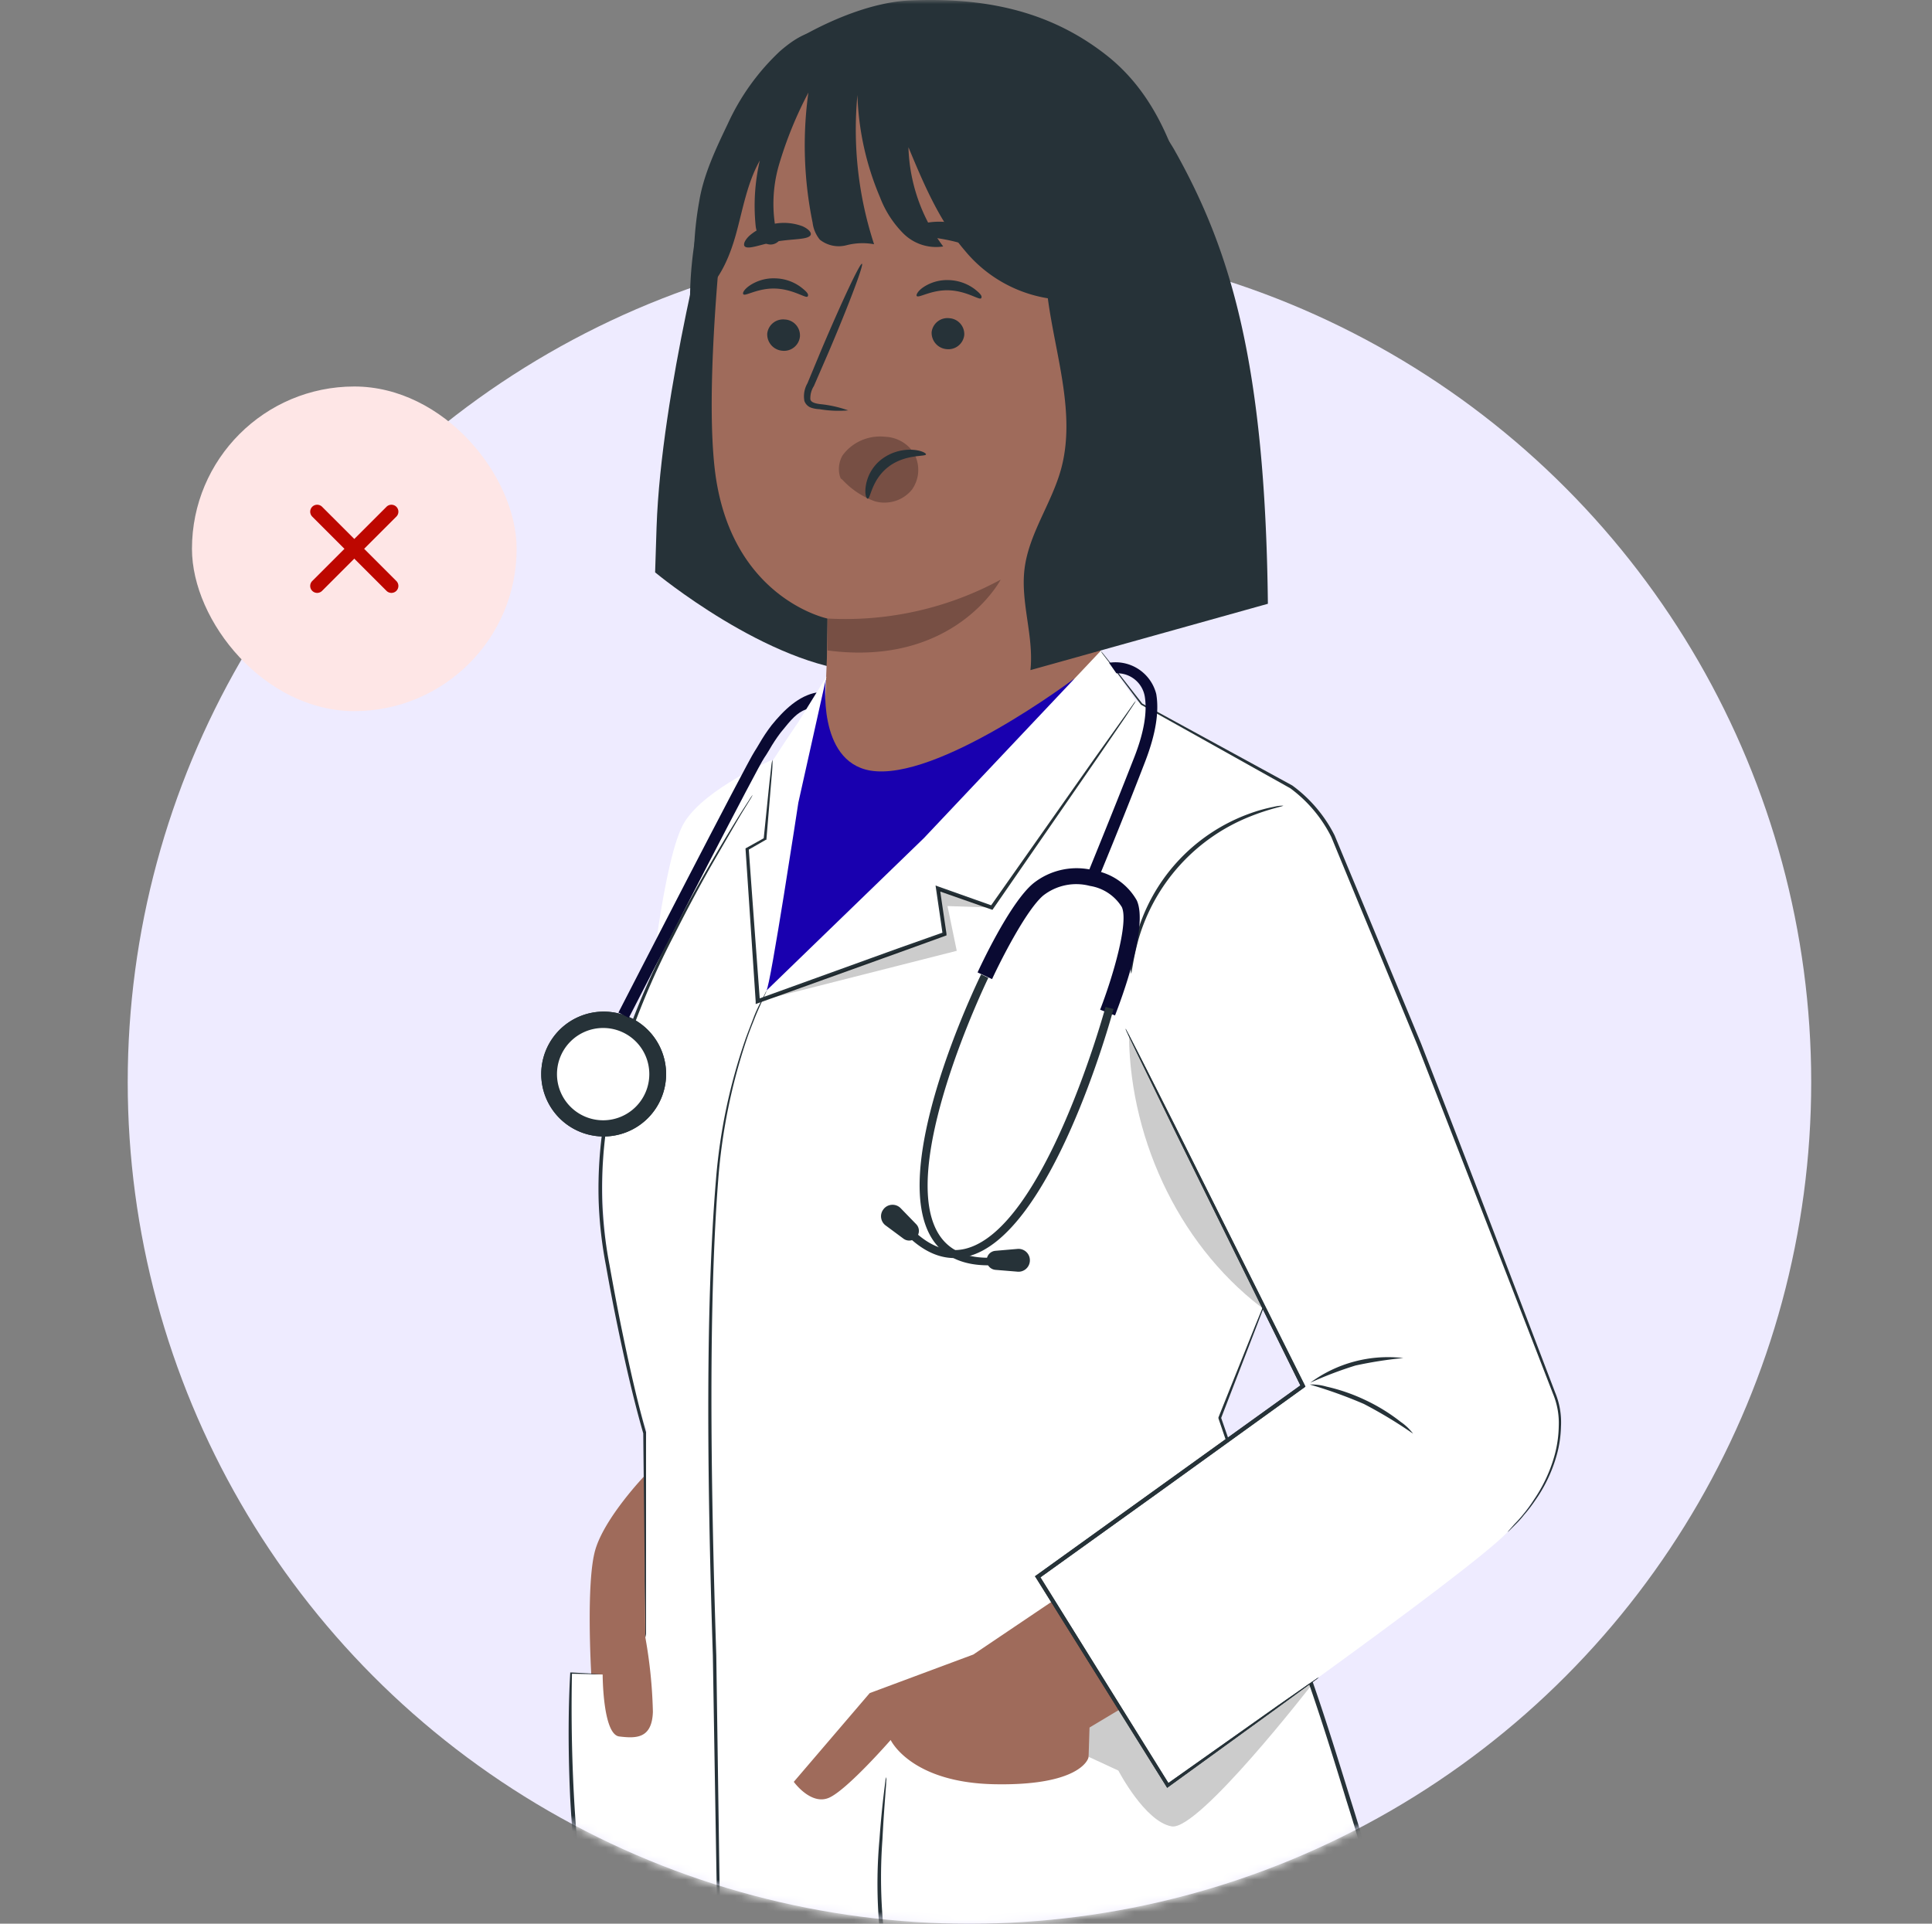<svg xmlns="http://www.w3.org/2000/svg" width="241" height="240" fill="none" viewBox="0 0 241 240"><rect x="0" y="0" width="241" height="240" fill="#808080" stroke="none"/><g clip-path="url(#medic-error_svg__a)"><circle cx="120.932" cy="135" r="105" fill="#EEEBFF"/><mask id="medic-error_svg__b" width="241" height="240" x="0" y="0" maskUnits="userSpaceOnUse" style="mask-type:alpha"><path fill="#fff" fill-rule="evenodd" d="M240.932 0h-240v137.5h15.03a104.999 104.999 0 0 0 179.216 71.746 105 105 0 0 0 30.724-71.746h15.03z" clip-rule="evenodd"/></mask><g mask="url(#medic-error_svg__b)"><path fill="#263238" d="M88.863 25S82.478 48.87 81.9 65.78l-.18 5.629s14.074 11.686 25.86 12.402l9.946-24.338z"/><path fill="#263238" d="M151.403 39.64c-2.695-11.636-3.73-25.182-13.407-32.771-7.181-5.63-15.357-7.201-24.477-6.813-4.486.189-9.558 2.257-13.467 4.465-5.361 3.034-7.629 9.19-10.215 14.78-5.182 11.2-4.525 26.367-.994 30.584l46.746 24.716c9.349-4.864 15.207-6.793 16.699-19.255a45.8 45.8 0 0 0-.885-15.705"/><path fill="#9F6B5B" d="m136.982 16.119-29.49-8.693C98.003 6.043 91.2 17.53 90.226 27.069c-1.094 10.593-1.99 23.572-1.055 31.549 1.91 16.043 14.044 18.55 14.044 18.55s0 .238-.069 4.972l-.309 7.679a13.26 13.26 0 0 0 2.596 8.682c4.337 5.63 12.264 6.386 21.593 2.934 5.411-1.989 9.18-6.037 9.588-11.517l5.122-67.931a5.61 5.61 0 0 0-4.754-5.868"/><path fill="#263238" d="M95.706 41.62a2.05 2.05 0 0 0 1.89 2.139 1.99 1.99 0 0 0 2.188-1.76 1.99 1.99 0 0 0-1.89-2.14 1.99 1.99 0 0 0-2.188 1.761m-2.974-4.903c.238.278 1.83-.806 4.028-.716s3.769 1.253 3.978.994-.109-.606-.796-1.144a5.56 5.56 0 0 0-3.202-1.123 5.36 5.36 0 0 0-3.223.895c-.666.457-.945.935-.785 1.094m23.482 4.704a2.04 2.04 0 0 0 1.89 2.139 1.99 1.99 0 0 0 2.178-1.76 1.987 1.987 0 0 0-1.85-2.1 1.99 1.99 0 0 0-2.218 1.721m-1.85-4.485c.249.278 1.84-.806 4.039-.717s3.769 1.254 3.978.995c.209-.258-.119-.607-.796-1.144a5.66 5.66 0 0 0-3.202-1.124 5.34 5.34 0 0 0-3.233.906c-.696.487-.905.964-.786 1.084m-8.563 14.262a14.8 14.8 0 0 0-3.551-.786c-.557-.08-1.084-.209-1.164-.596a2.8 2.8 0 0 1 .438-1.651l1.83-4.218c2.546-5.967 4.416-10.94 4.168-11.04s-2.497 4.685-5.043 10.682l-1.761 4.237a3.25 3.25 0 0 0-.377 2.199 1.38 1.38 0 0 0 .885.855c.322.101.657.158.994.169 1.183.202 2.386.252 3.581.15"/><path fill="#774F44" d="M103.254 77.167c7.502.41 14.97-1.27 21.573-4.853 0 0-5.719 10.94-21.612 8.832zm10.784-20.566a4.4 4.4 0 0 0-1.53-1.498 4.5 4.5 0 0 0-2.073-.611 5.87 5.87 0 0 0-3 .455 5.73 5.73 0 0 0-2.347 1.886 3.43 3.43 0 0 0-.337 2.524c.175.44.001.22.362.524a10.2 10.2 0 0 0 4.014 2.659 4.45 4.45 0 0 0 2.546-.04 4.37 4.37 0 0 0 2.091-1.423 4.26 4.26 0 0 0 .274-4.475"/><path fill="#263238" d="M108.242 62.215c.358 0 .468-2.358 2.586-3.979 2.119-1.621 4.645-1.223 4.685-1.551 0-.15-.547-.488-1.621-.567a5.87 5.87 0 0 0-3.899 1.163 5.2 5.2 0 0 0-1.989 3.322c-.17 1.055.069 1.612.238 1.612m5.297-33.335c.149.616 2.367.556 4.914 1.113s4.545 1.462 4.973.995c.179-.239-.13-.836-.915-1.492a8.77 8.77 0 0 0-7.51-1.572c-1.014.249-1.541.667-1.462.955M92.91 30.75c.498.427 2.1-.33 4.118-.647 2.02-.319 3.77-.2 4.088-.776.14-.279-.209-.736-.994-1.094a6.6 6.6 0 0 0-6.604 1.144c-.667.616-.836 1.163-.607 1.372m15.028-25.044c0 .12-.049.239-.069.348h.049c.01-.1.01-.169.02-.348"/><path fill="#263238" d="M128.538 83.602c.447-4.177-1.234-8.374-.746-12.552.517-4.426 3.381-8.215 4.565-12.522 1.88-6.882-.706-14.203-1.651-21.314a16.9 16.9 0 0 1-10.364-5.968c-3.202-3.73-5.132-8.344-7.022-12.88a21.65 21.65 0 0 0 4.337 12.383 5.79 5.79 0 0 1-4.973-1.621 12.9 12.9 0 0 1-2.914-4.526 35.4 35.4 0 0 1-2.815-12.75 46 46 0 0 0 2.079 18.619 8 8 0 0 0-3.462.129 3.8 3.8 0 0 1-3.302-.696 4.15 4.15 0 0 1-.905-2.129 48 48 0 0 1-.527-16.222 49 49 0 0 0-3.65 8.952 17.36 17.36 0 0 0-.07 9.588 1.403 1.403 0 0 1-1.989 0 3.35 3.35 0 0 1-.875-1.99 24.9 24.9 0 0 1 .527-8.076c-1.591 2.825-2.119 6.107-2.984 9.22s-2.287 6.326-4.973 8.106a42 42 0 0 1 .398-12.233c.537-3.342 2.119-6.654 3.58-9.708a28.8 28.8 0 0 1 6.465-9c4.695-4.109 6.664-2.338 9.658-.777l.358.15a2 2 0 0 1 0-.22l.129-.636a45.04 45.04 0 0 1 23.702 1.104c5.649 1.85 12.611 7.659 15.486 12.86.049.1.109.2.169.299 6.664 12.035 11.06 25.979 11.388 56.135zm12.551 37.855a4.6 4.6 0 0 1 0-1.194c.109-1.091.305-2.172.587-3.232a22.62 22.62 0 0 1 14.054-15.476 20 20 0 0 1 3.152-.895 5 5 0 0 1 1.194-.149c0 .099-1.671.358-4.207 1.382a23.53 23.53 0 0 0-13.835 15.237c-.726 2.626-.846 4.347-.945 4.327"/><path fill="#fff" d="M71.208 208.783s-1.84 30.972 6.306 43.086l6.027-20.409v-22.468z"/><path fill="#1900AF" d="M134.048 84.637s-17.147 12.93-25.502 11.497c-6.693-1.173-5.539-11.348-5.539-11.348l-3.253 7.032-7.012 28.067 2.984 13.219 15.914-9.837z"/><path fill="#fff" d="M75.495 140.712c1.8-18.529 24.08-50.615 24.08-50.615l3.52-5.69-3.51 15.735s-3.492 22.966-3.98 23.443l19.644-19.026 22.08-23.384 4.367 6.266 19.385 10.742-1.99 60.85-6.962 17.833s20.469 56.036 23.125 75.898l4.426 37.666-104.503-.169s3.67-58.911 4.078-71.492c.407-12.582 1.382-40.411 1.382-40.411s-6.962-19.126-5.142-37.646"/><path fill="#263238" d="M179.701 290.43a1.5 1.5 0 0 1-.06-.338c0-.259-.09-.587-.149-.995l-.508-3.879c-.417-3.401-.994-8.265-1.76-14.272-.368-2.984-.766-6.316-1.194-9.857l-.656-5.49c-.219-1.89-.438-3.829-.806-5.789a257 257 0 0 0-6.624-25.213c-1.472-4.814-2.924-9.498-4.446-13.924s-2.983-8.733-4.376-12.771c-2.755-8.086-5.182-15.207-7.131-20.946v-.12l4.595-11.467 1.253-3.064.328-.786q.054-.134.13-.258a1.2 1.2 0 0 1-.08.278c-.079.209-.169.468-.288.806l-1.174 3.093-4.446 11.518v-.12c1.989 5.719 4.456 12.841 7.261 20.887 1.392 4.038 2.864 8.315 4.406 12.771 1.542 4.455 2.984 9.15 4.466 13.924a251 251 0 0 1 6.604 25.273c.358 1.989.567 3.978.786 5.828.218 1.85.427 3.72.626 5.491l1.134 9.866c.666 5.968 1.213 10.881 1.591 14.282.179 1.671.319 2.984.408 3.889l.1.995q.033.193.01.388"/><path fill="#000" d="M163.627 210.195s-14.123 18.241-17.465 17.664-6.654-6.962-6.654-6.962l-3.69-1.71-3.6-6.565 7.777-6.962z" opacity=".2"/><path fill="#fff" d="M96.353 94.782s-8.266 3.51-10.941 7.738c-2.675 4.227-4.486 22.557-4.486 22.557l13.12-22.1z"/><path fill="#9F6B5B" d="m108.487 211.23 12.93-4.814 9.886-6.664 8.424 13.487-3.819 2.287s-.099 3.263-.119 3.66-1.293 3.621-11.756 3.412-12.93-5.52-12.93-5.52-5.441 6.236-7.699 7.211-4.386-1.989-4.386-1.989zM80.4 184.127s-4.974 5.192-6.148 9.25-.497 15.485-.497 15.485l1.422.05s0 7.48 2.07 7.728c2.068.249 4.087.309 4.196-3.073a60 60 0 0 0-.944-9.3z"/><path fill="#263238" d="M90.405 290.43a2.4 2.4 0 0 1 0-.428v-1.273c0-1.144-.07-2.785-.12-4.893-.09-4.267-.219-10.404-.368-17.983-.258-15.197-.617-36.164-.995-59.318-.755-23.164-.885-44.18.388-59.338A70.7 70.7 0 0 1 93 129.613c.358-.995.716-1.88.995-2.626.278-.746.597-1.393.855-1.89.259-.497.438-.855.577-1.134q.09-.197.21-.378-.07.21-.17.408c-.12.279-.298.657-.517 1.154s-.517 1.134-.816 1.9c-.298.765-.656 1.631-.994 2.635a72 72 0 0 0-3.551 17.545c-1.174 15.128-.995 36.144-.239 59.298.328 23.155.637 44.121.856 59.328.08 7.569.149 13.706.198 17.983v6.156a2 2 0 0 1 0 .438m36.502-22.19a2 2 0 0 1-.507-.179 11 11 0 0 1-1.422-.626 21.4 21.4 0 0 1-4.715-3.203 27.9 27.9 0 0 1-5.4-6.514 35 35 0 0 1-3.979-9.569 61.3 61.3 0 0 1-1.173-18.708c.169-2.397.378-4.327.537-5.659.079-.627.139-1.134.189-1.542q.024-.27.109-.527.039.269 0 .537c0 .418-.059.925-.099 1.542-.1 1.342-.249 3.282-.368 5.669a64.6 64.6 0 0 0 1.313 18.569 35.6 35.6 0 0 0 3.859 9.449 28.6 28.6 0 0 0 5.231 6.485 28 28 0 0 0 6.425 4.276"/><path fill="#263238" d="M96.353 94.782q.025.337 0 .676c0 .477-.08 1.124-.14 1.94-.149 1.74-.348 4.207-.606 7.29v.079h-.07l-2.228 1.283.09-.159c.368 5.113.845 11.607 1.392 18.977l-.318-.209 17.644-6.375 5.63-1.989-.159.278c-.279-1.989-.557-3.829-.826-5.689l-.06-.408.388.14 6.724 2.387-.279.089 13.03-18.52 3.759-5.27.995-1.403a3 3 0 0 1 .368-.458 3.6 3.6 0 0 1-.309.508c-.228.358-.547.825-.944 1.432l-3.661 5.35-12.87 18.63-.109.149-.169-.06-6.724-2.357.328-.278c.269 1.85.548 3.749.836 5.679v.209l-.199.069-5.639 2.039-17.665 6.346-.298.109v-.318c-.487-7.38-.925-13.925-1.263-18.997v-.109l.09-.05 2.247-1.253-.08.129c.319-3.093.568-5.55.747-7.28.1-.816.169-1.463.219-1.94q.043-.337.129-.666"/><path fill="#263238" d="M80.498 204.267a2 2 0 0 1 0-.457v-1.363c0-1.233-.05-2.984-.08-5.172 0-4.495-.109-10.861-.178-18.509v.059c-1.174-4.077-2.218-8.603-3.223-13.457a250 250 0 0 1-1.432-7.489 52 52 0 0 1-.905-7.957 53.4 53.4 0 0 1 3.6-20.956 96.4 96.4 0 0 1 5.52-12.452c1.87-3.631 3.64-6.754 5.132-9.32a227 227 0 0 1 3.6-5.967l.995-1.542a3.5 3.5 0 0 1 .368-.517 6 6 0 0 1-.308.557l-1.014 1.641c-.826 1.382-1.99 3.411-3.472 5.967-1.482 2.557-3.192 5.729-5.032 9.37a99 99 0 0 0-5.42 12.422 53.5 53.5 0 0 0-3.522 20.748 51.4 51.4 0 0 0 .895 7.897q.687 3.849 1.413 7.479c.994 4.844 1.989 9.369 3.153 13.427v25.114a3 3 0 0 1-.09.477"/><path fill="#000" d="M158.297 163.807c-10.812-7.728-17.287-21.205-17.466-34.493z" opacity=".2"/><path fill="#fff" d="M153.442 94.712s9.23 1.8 12.871 9.707 27.759 67.743 28.226 71.95c.468 4.207-1.511 9.538-6.484 14.77s-42.38 31.568-42.38 31.568l-16.232-25.999 33.05-23.731-21.543-44.459s1.592-30.564 12.492-33.806"/><path fill="#263238" d="M176.268 178.865a56 56 0 0 0-6.136-3.71 58 58 0 0 0-6.754-2.427c.713-.02 1.424.07 2.109.269a23 23 0 0 1 4.864 1.691 22.8 22.8 0 0 1 4.376 2.705 6.4 6.4 0 0 1 1.541 1.472m-1.223-9.438a51 51 0 0 0-5.967.935 48 48 0 0 0-5.64 2.148 16.36 16.36 0 0 1 11.617-3.083zm13.01 21.712q.1-.138.218-.259l.657-.746q.59-.592 1.114-1.243.707-.854 1.303-1.79a18.5 18.5 0 0 0 2.546-5.441c.341-1.208.525-2.455.547-3.71a9.5 9.5 0 0 0-.726-4.087 18308 18308 0 0 0-16.908-43.475c-2.566-6.206-5.043-12.193-7.38-17.823-1.154-2.815-2.288-5.54-3.362-8.156a17 17 0 0 0-5.112-6.067L142.333 87.92l-3.74-4.973-.995-1.293a3 3 0 0 1-.298-.458s.129.14.358.418l.995 1.253 3.839 4.914L161.2 97.994a17.46 17.46 0 0 1 5.282 6.226 2722 2722 0 0 0 3.391 8.146l7.4 17.843c6.614 16.978 12.472 32.395 16.729 43.544a9.65 9.65 0 0 1 .716 4.227 14.5 14.5 0 0 1-.596 3.78 18.3 18.3 0 0 1-2.656 5.48 18 18 0 0 1-1.353 1.76q-.505.644-1.094 1.214l-.706.706c-.159.149-.258.229-.258.219m-23.553 18.131a3 3 0 0 1-.318.259l-.995.726-3.729 2.725-13.706 9.946-.159.119-.11-.179-16.251-26.018-.13-.199.189-.13 14.919-10.731 18.172-13.069-.08.308-15.804-32.056-4.525-9.28-1.194-2.476a17 17 0 0 0-.298-.647l-.09-.229a1 1 0 0 1 .129.209l.339.627 1.253 2.447c1.104 2.168 2.675 5.291 4.654 9.21l15.984 31.976.089.189-.169.119-18.151 13.089-14.919 10.712.059-.328 16.192 26.029-.278-.05 13.805-9.767 3.789-2.646.995-.676q.16-.12.338-.209"/><path fill="#263238" d="M141.089 121.457a4.6 4.6 0 0 1 0-1.194c.109-1.091.305-2.172.587-3.232a22.62 22.62 0 0 1 14.054-15.476 20 20 0 0 1 3.152-.895 5 5 0 0 1 1.194-.149c0 .099-1.671.358-4.207 1.382a23.53 23.53 0 0 0-13.835 15.237c-.726 2.626-.846 4.347-.945 4.327m23.413 87.813a3 3 0 0 1-.318.259l-.995.726-3.729 2.725-13.706 9.946-.159.119-.11-.179-16.251-26.018-.13-.199.189-.13 14.919-10.731 18.172-13.069-.08.308-15.804-32.056-4.525-9.28-1.194-2.476a17 17 0 0 0-.298-.647l-.09-.229a1 1 0 0 1 .129.209l.339.627 1.253 2.447c1.104 2.168 2.675 5.291 4.654 9.21l15.984 31.976.089.189-.169.119-18.151 13.089-14.919 10.712.059-.328 16.192 26.029-.278-.05 13.805-9.767 3.789-2.646.995-.676q.16-.12.338-.209"/><path fill="#000" d="m123.704 113.222-5.511-.18 1.154 5.58-24.825 6.306 23.284-8.394-.826-5.68z" opacity=".2"/><path fill="#263238" d="M75.197 290.261a4 4 0 0 1 0-.766c0-.547.06-1.273.09-2.198.1-1.989.239-4.725.418-8.136l1.561-27.332.06.179a18.3 18.3 0 0 1-2.298-4.267 55 55 0 0 1-2.904-12.273c-.527-3.978-.805-7.688-.995-11.09-.318-6.793-.198-12.253 0-15.615v-.109h.11l2.984.159.756.059h.258-1.014l-2.984-.059.11-.1c-.07 3.352-.11 8.812.258 15.586.189 3.391.487 7.111.995 11.04a55 55 0 0 0 2.904 12.233 17.7 17.7 0 0 0 2.218 4.138l.06.079v.1a50739 50739 0 0 0-1.731 27.312c-.249 3.411-.438 6.166-.577 8.126-.07.925-.13 1.651-.18 2.198a5 5 0 0 1-.099.736"/><path fill="#0A0A32" d="m136.912 109.84-1.343-.567c0-.07 2.984-7.281 5.968-14.92 1.173-3.033 1.591-5.559 1.253-7.518A3.48 3.48 0 0 0 139.259 84l-.915-1.313a5.24 5.24 0 0 1 5.888 3.9c.378 2.217-.069 4.972-1.333 8.294-2.944 7.659-5.957 14.879-5.987 14.959"/><path fill="#0A0A32" d="m139.09 126.688-1.86-.716c1.522-3.918 3.601-10.861 2.706-12.81a5.72 5.72 0 0 0-3.979-2.636 6.68 6.68 0 0 0-5.818 1.194c-2.129 1.8-5.331 8.145-6.386 10.433l-1.81-.835c.159-.348 3.979-8.673 6.963-11.12a8.67 8.67 0 0 1 7.539-1.611 7.59 7.59 0 0 1 5.36 3.749c1.492 3.283-2.009 12.532-2.715 14.352"/><path fill="#263238" d="M119.049 156.954c-2.297 0-4.545-1.223-6.703-3.66l.736-.666c2.387 2.685 4.833 3.749 7.27 3.182 9.946-2.337 17.475-29.907 17.555-30.186l.994.259c-.308 1.163-7.787 28.425-18.28 30.892a6.7 6.7 0 0 1-1.572.179"/><path fill="#263238" d="M114.255 154.428a1.2 1.2 0 0 1-1.552.109l-2.158-1.601a1.43 1.43 0 0 1-.616-.911 1.4 1.4 0 0 1 .218-1.078 1.41 1.41 0 0 1 1.047-.633 1.41 1.41 0 0 1 1.151.414l1.93 1.989a1.197 1.197 0 0 1-.02 1.711m9.011 3.431c-3.064 0-5.341-.994-6.774-2.984-6.096-8.553 5.401-32.304 5.898-33.319l.896.438c-.12.239-11.737 24.228-5.968 32.305 1.502 2.098 4.138 2.983 7.837 2.476l.13.995q-1.007.108-2.019.089"/><path fill="#263238" d="M123.087 157.322a1.194 1.194 0 0 0 1.084 1.104l2.675.219c.187.026.376.016.559-.031.182-.048.353-.131.503-.244.149-.114.275-.257.37-.419a1.45 1.45 0 0 0 .126-1.152 1.42 1.42 0 0 0-.831-.891 1.4 1.4 0 0 0-.617-.098l-2.785.239a1.184 1.184 0 0 0-1.084 1.273m-44.868-16.104a7.788 7.788 0 1 0-5.988-14.378 7.788 7.788 0 0 0 5.988 14.378"/><path fill="#263238" d="M78.219 141.218a7.788 7.788 0 1 0-5.988-14.378 7.788 7.788 0 0 0 5.988 14.378"/><path fill="#fff" d="M80.995 134.009a5.758 5.758 0 1 1-5.758-5.759 5.75 5.75 0 0 1 5.323 3.553c.288.7.437 1.449.435 2.206"/><path fill="#0A0A32" d="m78.44 126.987-1.293-.667c.656-1.273 16.052-31.22 16.977-32.573.16-.239.359-.577.577-.945q.695-1.21 1.542-2.317c1.552-1.92 3.401-3.69 5.619-4.088l-1.293 2.089c-1.183.457-1.81 1.203-3.192 2.914q-.78 1.034-1.422 2.158c-.24.398-.448.746-.627.995-.766 1.074-12.433 23.771-16.888 32.434"/></g><rect width="40.5" height="40.5" x="23.946" y="48.219" fill="#FEE6E6" rx="20.25"/><path fill="#BD0700" fill-rule="evenodd" d="M38.95 63.224a.87.87 0 0 1 1.228 0l9.263 9.263a.868.868 0 1 1-1.228 1.228l-9.263-9.263a.87.87 0 0 1 0-1.228" clip-rule="evenodd"/><path fill="#BD0700" fill-rule="evenodd" d="M49.441 63.224c.34.339.34.889 0 1.228l-9.263 9.263a.868.868 0 0 1-1.228-1.228l9.263-9.263a.87.87 0 0 1 1.228 0" clip-rule="evenodd"/></g><defs><clipPath id="medic-error_svg__a"><path fill="#fff" d="M.932 0h240v240h-240z"/></clipPath></defs></svg>